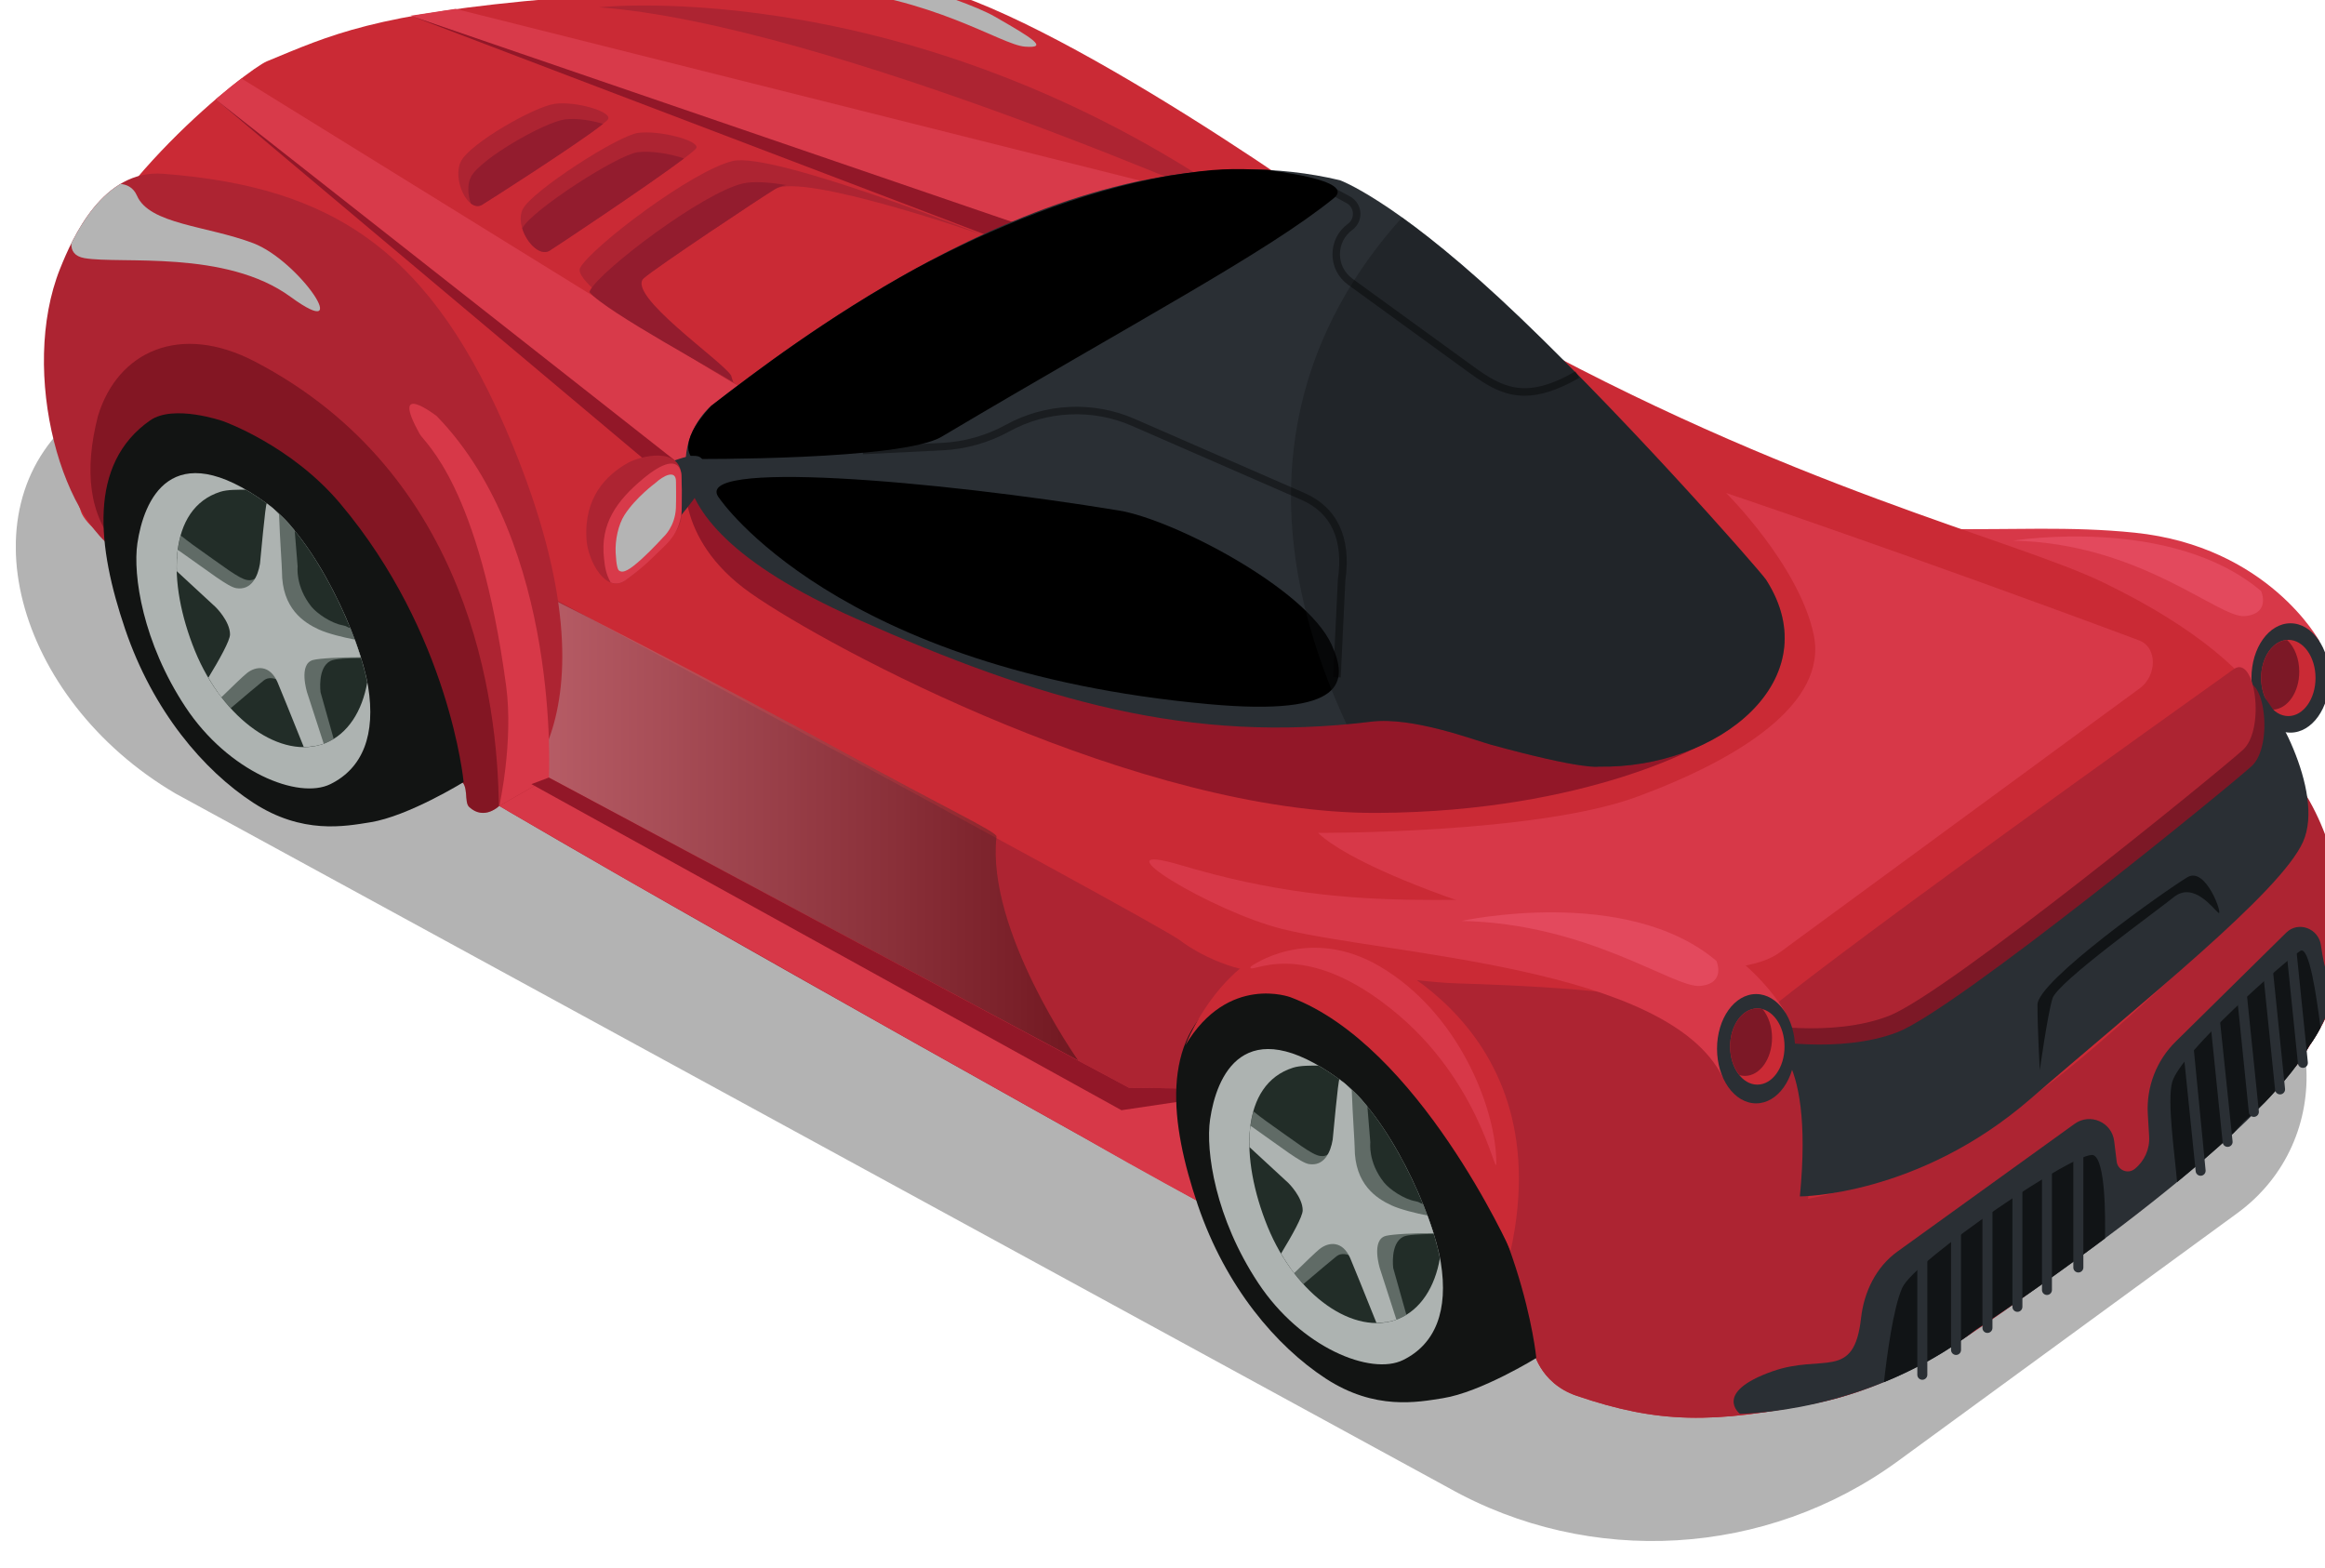 <?xml version="1.0" encoding="UTF-8" standalone="no"?>
<!-- Created with Inkscape (http://www.inkscape.org/) -->

<svg
   xmlns:dc="http://purl.org/dc/elements/1.1/"
   xmlns:cc="http://creativecommons.org/ns#"
   xmlns:rdf="http://www.w3.org/1999/02/22-rdf-syntax-ns#"
   xmlns:svg="http://www.w3.org/2000/svg"
   xmlns="http://www.w3.org/2000/svg"
   xmlns:sodipodi="http://sodipodi.sourceforge.net/DTD/sodipodi-0.dtd"
   xmlns:inkscape="http://www.inkscape.org/namespaces/inkscape"
   width="60.971mm"
   height="41.117mm"
   viewBox="0 0 60.971 41.117"
   version="1.1"
   id="svg300755"
   inkscape:version="0.92.3 (2405546, 2018-03-11)"
   sodipodi:docname="1.svg">
  <defs
     id="defs300749">
    <clipPath
       clipPathUnits="userSpaceOnUse"
       id="clipPath3256">
      <path
         d="M 1871.12,3284.99 H 2041.3 V 3181.1 h -170.18 z"
         id="path3254"
         inkscape:connector-curvature="0" />
    </clipPath>
    <clipPath
       clipPathUnits="userSpaceOnUse"
       id="clipPath3364">
      <path
         d="m 1903.91,3253.78 h 46.12 v -36.96 h -46.12 z"
         id="path3362"
         inkscape:connector-curvature="0" />
    </clipPath>
    <linearGradient
       x1="0"
       y1="0"
       x2="1"
       y2="0"
       gradientUnits="userSpaceOnUse"
       gradientTransform="matrix(46.115,0,0,-46.115,1903.914,3235.296)"
       spreadMethod="pad"
       id="linearGradient3374">
      <stop
         style="stop-opacity:1;stop-color:#e9e9ea"
         offset="0"
         id="stop3370" />
      <stop
         style="stop-opacity:1;stop-color:#000000"
         offset="1"
         id="stop3372" />
    </linearGradient>
    <clipPath
       clipPathUnits="userSpaceOnUse"
       id="clipPath3400">
      <path
         d="M 1876.66,3270.04 H 1907 v -34.85 h -30.34 z"
         id="path3398"
         inkscape:connector-curvature="0" />
    </clipPath>
    <clipPath
       clipPathUnits="userSpaceOnUse"
       id="clipPath3456">
      <path
         d="m 1978.52,3227.8 h 19.07 v -5.47 h -19.07 z"
         id="path3454"
         inkscape:connector-curvature="0" />
    </clipPath>
    <clipPath
       clipPathUnits="userSpaceOnUse"
       id="clipPath3472">
      <path
         d="m 2019.5,3255.73 h 18.56 v -5.92 h -18.56 z"
         id="path3470"
         inkscape:connector-curvature="0" />
    </clipPath>
    <clipPath
       clipPathUnits="userSpaceOnUse"
       id="clipPath3548">
      <path
         d="m 1965.85,3279.43 h 36.68 v -40.81 h -36.68 z"
         id="path3546"
         inkscape:connector-curvature="0" />
    </clipPath>
    <clipPath
       clipPathUnits="userSpaceOnUse"
       id="clipPath3572">
      <path
         d="m 1934.03,3265.36 h 35.96 v -20.11 h -35.96 z"
         id="path3570"
         inkscape:connector-curvature="0" />
    </clipPath>
    <clipPath
       clipPathUnits="userSpaceOnUse"
       id="clipPath3588">
      <path
         d="m 1968.3,3281.89 h 18.96 v -15.71 h -18.96 z"
         id="path3586"
         inkscape:connector-curvature="0" />
    </clipPath>
    <clipPath
       clipPathUnits="userSpaceOnUse"
       id="clipPath3616">
      <path
         d="m 1883.1,3257.87 h 13.66 v -17.73 h -13.66 z"
         id="path3614"
         inkscape:connector-curvature="0" />
    </clipPath>
    <clipPath
       clipPathUnits="userSpaceOnUse"
       id="clipPath3648">
      <path
         d="m 1962.79,3215.09 h 13.66 v -17.73 h -13.66 z"
         id="path3646"
         inkscape:connector-curvature="0" />
    </clipPath>
    <clipPath
       clipPathUnits="userSpaceOnUse"
       id="clipPath4878">
      <path
         d="m 2061.6,3267.68 h 152.56 V 3181.1 H 2061.6 Z"
         id="path4876"
         inkscape:connector-curvature="0" />
    </clipPath>
    <clipPath
       clipPathUnits="userSpaceOnUse"
       id="clipPath4914">
      <path
         d="m 2082.5,3242.21 h 9.15 v -12.67 h -9.15 z"
         id="path4912"
         inkscape:connector-curvature="0" />
    </clipPath>
    <clipPath
       clipPathUnits="userSpaceOnUse"
       id="clipPath4966">
      <path
         d="m 2145.07,3236.4 h 66.94 v -37.97 h -66.94 z"
         id="path4964"
         inkscape:connector-curvature="0" />
    </clipPath>
    <clipPath
       clipPathUnits="userSpaceOnUse"
       id="clipPath4982">
      <path
         d="m 2162.29,3210.49 h 20.74 v -9.74 h -20.74 z"
         id="path4980"
         inkscape:connector-curvature="0" />
    </clipPath>
    <clipPath
       clipPathUnits="userSpaceOnUse"
       id="clipPath5030">
      <path
         d="m 2147.61,3204.98 h 9.51 v -12.33 h -9.51 z"
         id="path5028"
         inkscape:connector-curvature="0" />
    </clipPath>
    <clipPath
       clipPathUnits="userSpaceOnUse"
       id="clipPath5050">
      <path
         d="m 2206.61,3230.91 h 4.66 v -14.56 h -4.66 z"
         id="path5048"
         inkscape:connector-curvature="0" />
    </clipPath>
    <clipPath
       clipPathUnits="userSpaceOnUse"
       id="clipPath5090">
      <path
         d="m 2174.5,3206.23 h 3.34 v -3.87 h -3.34 z"
         id="path5088"
         inkscape:connector-curvature="0" />
    </clipPath>
    <clipPath
       clipPathUnits="userSpaceOnUse"
       id="clipPath5110">
      <path
         d="m 2095.48,3284.67 h 66.22 v -31.51 h -66.22 z"
         id="path5108"
         inkscape:connector-curvature="0" />
    </clipPath>
    <clipPath
       clipPathUnits="userSpaceOnUse"
       id="clipPath5126">
      <path
         d="m 2151.87,3244.72 h 52.47 v -30.78 h -52.47 z"
         id="path5124"
         inkscape:connector-curvature="0" />
    </clipPath>
    <clipPath
       clipPathUnits="userSpaceOnUse"
       id="clipPath5154">
      <path
         d="m 2107.59,3258.5 h 34.46 v -55.02 h -34.46 z"
         id="path5152"
         inkscape:connector-curvature="0" />
    </clipPath>
    <clipPath
       clipPathUnits="userSpaceOnUse"
       id="clipPath5186">
      <path
         d="m 2127.21,3230.54 h 9.83 v -4.24 h -9.83 z"
         id="path5184"
         inkscape:connector-curvature="0" />
    </clipPath>
    <clipPath
       clipPathUnits="userSpaceOnUse"
       id="clipPath5202">
      <path
         d="m 2072.49,3287.76 h 42.38 v -19.31 h -42.38 z"
         id="path5200"
         inkscape:connector-curvature="0" />
    </clipPath>
    <clipPath
       clipPathUnits="userSpaceOnUse"
       id="clipPath5846">
      <path
         d="m 441.461,3261.88 h 146.603 v -78.61 H 441.461 Z"
         id="path5844"
         inkscape:connector-curvature="0" />
    </clipPath>
    <clipPath
       clipPathUnits="userSpaceOnUse"
       id="clipPath5862">
      <path
         d="m 534.447,3228.29 h 53.047 v -31.76 h -53.047 z"
         id="path5860"
         inkscape:connector-curvature="0" />
    </clipPath>
    <clipPath
       clipPathUnits="userSpaceOnUse"
       id="clipPath5910">
      <path
         d="m 455.897,3259.95 h 58.405 v -62.97 h -58.405 z"
         id="path5908"
         inkscape:connector-curvature="0" />
    </clipPath>
    <clipPath
       clipPathUnits="userSpaceOnUse"
       id="clipPath5926">
      <path
         d="m 480.153,3255.43 h 5.279 v -42.72 h -5.279 z"
         id="path5924"
         inkscape:connector-curvature="0" />
    </clipPath>
    <clipPath
       clipPathUnits="userSpaceOnUse"
       id="clipPath5942">
      <path
         d="m 449.698,3262.12 h 114.897 v -58.11 H 449.698 Z"
         id="path5940"
         inkscape:connector-curvature="0" />
    </clipPath>
    <clipPath
       clipPathUnits="userSpaceOnUse"
       id="clipPath5958">
      <path
         d="m 569.722,3240.37 h 13.569 v -25.21 h -13.569 z"
         id="path5956"
         inkscape:connector-curvature="0" />
    </clipPath>
    <clipPath
       clipPathUnits="userSpaceOnUse"
       id="clipPath216">
      <path
         d="M 1347.02,3255.05 H 1482.6 V 3181.1 H 1347.02 Z"
         id="path214"
         inkscape:connector-curvature="0" />
    </clipPath>
    <clipPath
       clipPathUnits="userSpaceOnUse"
       id="clipPath368">
      <path
         d="m 1426.42,3253.06 h 52.99 v -34.62 h -52.99 z"
         id="path366"
         inkscape:connector-curvature="0" />
    </clipPath>
    <clipPath
       clipPathUnits="userSpaceOnUse"
       id="clipPath384">
      <path
         d="m 1418.31,3227.91 h 22.89 v -12.26 h -22.89 z"
         id="path382"
         inkscape:connector-curvature="0" />
    </clipPath>
    <clipPath
       clipPathUnits="userSpaceOnUse"
       id="clipPath408">
      <path
         d="m 1346.43,3269.04 h 2.26 v -7.33 h -2.26 z"
         id="path406"
         inkscape:connector-curvature="0" />
    </clipPath>
    <clipPath
       clipPathUnits="userSpaceOnUse"
       id="clipPath620">
      <path
         d="m 1356.73,3303.72 h 90.88 v -45.36 h -90.88 z"
         id="path618"
         inkscape:connector-curvature="0" />
    </clipPath>
    <clipPath
       clipPathUnits="userSpaceOnUse"
       id="clipPath636">
      <path
         d="m 1522.66,3261.56 h 147.27 v -80.46 h -147.27 z"
         id="path634"
         inkscape:connector-curvature="0" />
    </clipPath>
    <clipPath
       clipPathUnits="userSpaceOnUse"
       id="clipPath820">
      <path
         d="M 1557.54,3229.73 Z"
         id="path818"
         inkscape:connector-curvature="0" />
    </clipPath>
    <clipPath
       clipPathUnits="userSpaceOnUse"
       id="clipPath852">
      <path
         d="m 1566.63,3300.03 h 94.05 v -50.97 h -94.05 z"
         id="path850"
         inkscape:connector-curvature="0" />
    </clipPath>
    <clipPath
       clipPathUnits="userSpaceOnUse"
       id="clipPath896">
      <path
         d="m 1626.43,3225.22 h 4.82 v -15.59 h -4.82 z"
         id="path894"
         inkscape:connector-curvature="0" />
    </clipPath>
    <clipPath
       clipPathUnits="userSpaceOnUse"
       id="clipPath916">
      <path
         d="m 1668.97,3248.32 h 4.16 v -14.83 h -4.16 z"
         id="path914"
         inkscape:connector-curvature="0" />
    </clipPath>
    <clipPath
       clipPathUnits="userSpaceOnUse"
       id="clipPath932">
      <path
         d="m 1623.86,3209.27 h 5.41 v -13.89 h -5.41 z"
         id="path930"
         inkscape:connector-curvature="0" />
    </clipPath>
    <clipPath
       clipPathUnits="userSpaceOnUse"
       id="clipPath984">
      <path
         d="M 2241.54,3263.38 H 2392.1 V 3181.1 H 2241.54 Z"
         id="path982"
         inkscape:connector-curvature="0" />
    </clipPath>
    <clipPath
       clipPathUnits="userSpaceOnUse"
       id="clipPath1068">
      <path
         d="m 2250.46,3246.87 h 10.19 v -13.23 h -10.19 z"
         id="path1066"
         inkscape:connector-curvature="0" />
    </clipPath>
    <clipPath
       clipPathUnits="userSpaceOnUse"
       id="clipPath1096">
      <path
         d="m 2325.12,3205.39 h 10.19 v -13.23 h -10.19 z"
         id="path1094"
         inkscape:connector-curvature="0" />
    </clipPath>
    <clipPath
       clipPathUnits="userSpaceOnUse"
       id="clipPath1116">
      <path
         d="m 2341.56,3247.6 h 48.81 v -37.16 h -48.81 z"
         id="path1114"
         inkscape:connector-curvature="0" />
    </clipPath>
    <clipPath
       clipPathUnits="userSpaceOnUse"
       id="clipPath1152">
      <path
         d="m 2261.03,3256.13 h 5.5 v -8.41 h -5.5 z"
         id="path1150"
         inkscape:connector-curvature="0" />
    </clipPath>
    <clipPath
       clipPathUnits="userSpaceOnUse"
       id="clipPath1172">
      <path
         d="m 2346.72,3241.54 h 46.4 v -33.45 h -46.4 z"
         id="path1170"
         inkscape:connector-curvature="0" />
    </clipPath>
    <clipPath
       clipPathUnits="userSpaceOnUse"
       id="clipPath1192">
      <path
         d="m 2266.76,3261.85 h 43.66 v -45.63 h -43.66 z"
         id="path1190"
         inkscape:connector-curvature="0" />
    </clipPath>
    <clipPath
       clipPathUnits="userSpaceOnUse"
       id="clipPath1216">
      <path
         d="m 2243.45,3285.5 h 63.5 v -24.87 h -63.5 z"
         id="path1214"
         inkscape:connector-curvature="0" />
    </clipPath>
    <clipPath
       clipPathUnits="userSpaceOnUse"
       id="clipPath1236">
      <path
         d="m 2297.91,3280.49 h 66.9 v -34.76 h -66.9 z"
         id="path1234"
         inkscape:connector-curvature="0" />
    </clipPath>
    <clipPath
       clipPathUnits="userSpaceOnUse"
       id="clipPath1252">
      <path
         d="m 2364.67,3231.43 h 22.31 v -17.6 h -22.31 z"
         id="path1250"
         inkscape:connector-curvature="0" />
    </clipPath>
    <clipPath
       clipPathUnits="userSpaceOnUse"
       id="clipPath1280">
      <path
         d="m 2419.57,3263.23 h 158.01 v -82.13 h -158.01 z"
         id="path1278"
         inkscape:connector-curvature="0" />
    </clipPath>
    <clipPath
       clipPathUnits="userSpaceOnUse"
       id="clipPath1300">
      <path
         d="m 2526.61,3269.04 h 4.28 v -7.82 h -4.28 z"
         id="path1298"
         inkscape:connector-curvature="0" />
    </clipPath>
    <clipPath
       clipPathUnits="userSpaceOnUse"
       id="clipPath1400">
      <path
         d="m 2482.43,3253.79 h 83.72 v -49.2 h -83.72 z"
         id="path1398"
         inkscape:connector-curvature="0" />
    </clipPath>
    <clipPath
       clipPathUnits="userSpaceOnUse"
       id="clipPath1416">
      <path
         d="m 2423,3257.2 h 97.84 v -69.67 H 2423 Z"
         id="path1414"
         inkscape:connector-curvature="0" />
    </clipPath>
    <clipPath
       clipPathUnits="userSpaceOnUse"
       id="clipPath1432">
      <path
         d="m 2432.04,3283.95 h 141.05 v -93.24 h -141.05 z"
         id="path1430"
         inkscape:connector-curvature="0" />
    </clipPath>
    <clipPath
       clipPathUnits="userSpaceOnUse"
       id="clipPath1460">
      <path
         d="m 2568.33,3223.82 h 4.76 v -11.13 h -4.76 z"
         id="path1458"
         inkscape:connector-curvature="0" />
    </clipPath>
    <clipPath
       clipPathUnits="userSpaceOnUse"
       id="clipPath1488">
      <path
         d="m 2566.17,3235.24 h 4.5 v -6.52 h -4.5 z"
         id="path1486"
         inkscape:connector-curvature="0" />
    </clipPath>
    <clipPath
       clipPathUnits="userSpaceOnUse"
       id="clipPath1556">
      <path
         d="m 2507.78,3227.36 h 20.83 v -6.02 h -20.83 z"
         id="path1554"
         inkscape:connector-curvature="0" />
    </clipPath>
    <clipPath
       clipPathUnits="userSpaceOnUse"
       id="clipPath1576">
      <path
         d="m 2546.07,3247.24 h 10.1 v -10.8 h -10.1 z"
         id="path1574"
         inkscape:connector-curvature="0" />
    </clipPath>
    <clipPath
       clipPathUnits="userSpaceOnUse"
       id="clipPath1604">
      <path
         d="m 2428.93,3263.96 h 11.87 v -10.86 h -11.87 z"
         id="path1602"
         inkscape:connector-curvature="0" />
    </clipPath>
    <clipPath
       clipPathUnits="userSpaceOnUse"
       id="clipPath1636">
      <path
         d="m 2521.04,3197.55 h 16.61 v -7.84 h -16.61 z"
         id="path1634"
         inkscape:connector-curvature="0" />
    </clipPath>
    <clipPath
       clipPathUnits="userSpaceOnUse"
       id="clipPath1664">
      <path
         d="m 2459.87,3238.17 h 8.56 v -3.12 h -8.56 z"
         id="path1662"
         inkscape:connector-curvature="0" />
    </clipPath>
    <clipPath
       clipPathUnits="userSpaceOnUse"
       id="clipPath1712">
      <path
         d="m 2476.6,3269.18 h 53.16 v -34.71 h -53.16 z"
         id="path1710"
         inkscape:connector-curvature="0" />
    </clipPath>
    <clipPath
       clipPathUnits="userSpaceOnUse"
       id="clipPath1740">
      <path
         d="m 2477.14,3271.22 h 58.05 v -40.05 h -58.05 z"
         id="path1738"
         inkscape:connector-curvature="0" />
    </clipPath>
    <clipPath
       clipPathUnits="userSpaceOnUse"
       id="clipPath3256-1">
      <path
         d="M 1871.12,3284.99 H 2041.3 V 3181.1 h -170.18 z"
         id="path3254-5"
         inkscape:connector-curvature="0" />
    </clipPath>
    <clipPath
       clipPathUnits="userSpaceOnUse"
       id="clipPath3364-0">
      <path
         d="m 1903.91,3253.78 h 46.12 v -36.96 h -46.12 z"
         id="path3362-3"
         inkscape:connector-curvature="0" />
    </clipPath>
    <clipPath
       clipPathUnits="userSpaceOnUse"
       id="clipPath3400-4">
      <path
         d="M 1876.66,3270.04 H 1907 v -34.85 h -30.34 z"
         id="path3398-7"
         inkscape:connector-curvature="0" />
    </clipPath>
    <clipPath
       clipPathUnits="userSpaceOnUse"
       id="clipPath3456-4">
      <path
         d="m 1978.52,3227.8 h 19.07 v -5.47 h -19.07 z"
         id="path3454-4"
         inkscape:connector-curvature="0" />
    </clipPath>
    <clipPath
       clipPathUnits="userSpaceOnUse"
       id="clipPath3472-7">
      <path
         d="m 2019.5,3255.73 h 18.56 v -5.92 h -18.56 z"
         id="path3470-2"
         inkscape:connector-curvature="0" />
    </clipPath>
    <clipPath
       clipPathUnits="userSpaceOnUse"
       id="clipPath3548-8">
      <path
         d="m 1965.85,3279.43 h 36.68 v -40.81 h -36.68 z"
         id="path3546-9"
         inkscape:connector-curvature="0" />
    </clipPath>
    <clipPath
       clipPathUnits="userSpaceOnUse"
       id="clipPath3572-1">
      <path
         d="m 1934.03,3265.36 h 35.96 v -20.11 h -35.96 z"
         id="path3570-2"
         inkscape:connector-curvature="0" />
    </clipPath>
    <clipPath
       clipPathUnits="userSpaceOnUse"
       id="clipPath3588-6">
      <path
         d="m 1968.3,3281.89 h 18.96 v -15.71 h -18.96 z"
         id="path3586-4"
         inkscape:connector-curvature="0" />
    </clipPath>
    <clipPath
       clipPathUnits="userSpaceOnUse"
       id="clipPath3616-7">
      <path
         d="m 1883.1,3257.87 h 13.66 v -17.73 h -13.66 z"
         id="path3614-7"
         inkscape:connector-curvature="0" />
    </clipPath>
    <clipPath
       clipPathUnits="userSpaceOnUse"
       id="clipPath3648-7">
      <path
         d="m 1962.79,3215.09 h 13.66 v -17.73 h -13.66 z"
         id="path3646-5"
         inkscape:connector-curvature="0" />
    </clipPath>
  </defs>
  <sodipodi:namedview
     id="base"
     pagecolor="#ffffff"
     bordercolor="#666666"
     borderopacity="1.0"
     inkscape:pageopacity="0.0"
     inkscape:pageshadow="2"
     inkscape:zoom="0.35"
     inkscape:cx="-297.637"
     inkscape:cy="-22.297763"
     inkscape:document-units="mm"
     inkscape:current-layer="layer1"
     showgrid="false"
     inkscape:window-width="1366"
     inkscape:window-height="716"
     inkscape:window-x="-8"
     inkscape:window-y="-8"
     inkscape:window-maximized="1"
     fit-margin-top="0"
     fit-margin-left="0"
     fit-margin-right="0"
     fit-margin-bottom="0" />
  <g
     inkscape:label="Layer 1"
     inkscape:groupmode="layer"
     id="layer1"
     transform="translate(-1.265,-101.816)">
    <g
       id="g193793"
       transform="matrix(0.353,0,0,-0.353,-658.825,1265.156)">
      <g
         id="g3250">
        <g
           id="g3252" />
        <g
           id="g3264">
          <g
             style="opacity:0.3"
             id="g3262"
             clip-path="url(#clipPath3256-1)">
            <g
               id="g3260"
               transform="translate(2034.69,3226.627)">
              <path
                 inkscape:connector-curvature="0"
                 id="path3258"
                 style="fill:#000000;fill-opacity:1;fill-rule:nonzero;stroke:none"
                 d="m 0,0 c 8.132,-4.369 8.916,-15.72 1.464,-21.167 l -25.207,-18.415 c -9.766,-7.134 -22.883,-7.911 -33.42,-1.978 l -94.553,51.568 c -11.938,7.023 -15.92,21.536 -7.022,28.326 l 26.687,17.558 c 10.918,5.875 27.682,0.191 38.604,-5.679 z" />
            </g>
          </g>
        </g>
      </g>
      <g
         transform="translate(2042.26,3247.933)"
         id="g3266">
        <path
           inkscape:connector-curvature="0"
           id="path3268"
           style="fill:#d73848;fill-opacity:1;fill-rule:nonzero;stroke:none"
           d="m 0,0 c 0,0 -3.804,7.055 -13.737,8.076 -9.617,0.988 -17.611,-1.198 -31.109,2.833 -6.685,1.996 2.269,-3.439 7.517,-4.735 7.891,-1.95 28.605,-2.738 32.69,-11.001 z" />
      </g>
      <g
         transform="translate(2043.002,3245.217)"
         id="g3270">
        <path
           inkscape:connector-curvature="0"
           id="path3272"
           style="fill:#2a2f34;fill-opacity:1;fill-rule:nonzero;stroke:none"
           d="m 0,0 c 0,-2.243 -1.3,-4.062 -2.899,-4.062 -1.604,0 -2.9,1.819 -2.9,4.062 0,2.242 1.296,4.061 2.9,4.061 C -1.3,4.061 0,2.242 0,0" />
      </g>
      <g
         transform="translate(2041.962,3245.217)"
         id="g3274">
        <path
           inkscape:connector-curvature="0"
           id="path3276"
           style="fill:#ca2a35;fill-opacity:1;fill-rule:nonzero;stroke:none"
           d="m 0,0 c 0,-1.564 -0.904,-2.832 -2.02,-2.832 -1.117,0 -2.021,1.268 -2.021,2.832 0,1.564 0.904,2.831 2.021,2.831 C -0.904,2.831 0,1.564 0,0" />
      </g>
      <g
         transform="translate(2039.852,3248.037)"
         id="g3278">
        <path
           inkscape:connector-curvature="0"
           id="path3280"
           style="fill:#7c1826;fill-opacity:1;fill-rule:nonzero;stroke:none"
           d="m 0,0 c -1.073,-0.066 -1.931,-1.298 -1.931,-2.82 0,-0.984 0.355,-1.848 0.898,-2.356 1.077,0.065 1.935,1.297 1.935,2.82 C 0.902,-1.373 0.545,-0.509 0,0" />
      </g>
      <g
         transform="translate(1874.518,3272.681)"
         id="g3282">
        <path
           inkscape:connector-curvature="0"
           id="path3284"
           style="fill:#ca2a35;fill-opacity:1;fill-rule:nonzero;stroke:none"
           d="m 0,0 c 2.409,8.934 13.861,17.771 15.249,18.344 4.733,1.948 7.892,3.526 21.528,4.684 4.541,0.384 14.436,3.436 26.982,1.03 9.571,-1.835 31.511,-17.29 34.747,-19.962 0.866,-0.717 7.37,-4.886 8.262,-5.383 21.81,-12.16 38.234,-15.836 44.986,-19.121 14.223,-6.917 13.727,-13.296 14.674,-15.316 2.072,-4.431 1.933,-7.971 1.933,-7.971 0,0 1.008,-1.452 0.731,-4.733 -0.324,-3.891 -0.877,-4.37 -2.644,-7.25 -1.019,-1.666 -10.873,-10.5 -12.721,-11.747 -8.452,-5.708 -15.332,-12.271 -23.196,-13.87 -7.867,-1.598 -11.922,-1.559 -17.978,0.504 -2.821,0.96 -3.253,3.495 -3.253,3.495 0,0 -1.411,2.045 -3.431,5.84 -2.493,4.69 -6.544,9.405 -12.24,11.573 -6.647,2.526 -7.429,-3.351 -7.761,-5.152 -0.296,-1.586 -1.392,-1.254 -1.392,-1.254 0,0 -39.997,22.266 -55.164,31.331 -0.346,0.403 -0.695,1.037 -0.868,2.018 -0.532,3.056 -3.745,12.336 -8.652,15.78 -6.782,4.761 -8.856,0.756 -9.353,-0.39 -0.813,-1.88 -0.808,-3.131 -0.738,-3.956 -1.186,1.346 -7.596,4.386 -8.269,6.421 C -0.754,-8.459 -0.363,-1.364 0,0" />
      </g>
      <g
         transform="translate(2021.615,3214.636)"
         id="g3286">
        <path
           inkscape:connector-curvature="0"
           id="path3288"
           style="fill:#ad2432;fill-opacity:1;fill-rule:nonzero;stroke:none"
           d="m 0,0 c 4.385,3.198 14.321,12.345 18.92,17.747 1.482,1.739 0.145,4.759 0.128,5.059 3.224,-4.64 3.287,-9.894 3.287,-9.894 0,0 -0.361,-5.754 -1.353,-7.345 -0.048,0.14 -0.82,-2.147 -11.92,-10.892 -6.958,-5.479 -16.265,-9.806 -22.994,-10.64 -6.727,-0.833 -9.135,-0.17 -9.135,-0.17 L -35.92,-4.906 c 0,0 13.917,-11.138 35.92,4.906" />
      </g>
      <g
         transform="translate(1880.758,3260.533)"
         id="g3290">
        <path
           inkscape:connector-curvature="0"
           id="path3292"
           style="fill:#ad2432;fill-opacity:1;fill-rule:nonzero;stroke:none"
           d="m 0,0 c 0.156,2.376 1.401,2.932 2.286,3.278 2.321,0.901 6.98,-1.363 14.473,-5.412 2.662,-1.435 58.148,-31.212 60.068,-32.661 1.921,-1.45 5.003,-2.643 7.085,-2.33 3.713,0.557 9.651,-0.768 13.57,-0.883 18.749,-0.557 21.533,-2.692 25.337,-5.848 3.799,-3.15 -0.626,-11.593 0.447,-14.154 1.075,-2.558 -3.528,-3.552 -1.604,-3.713 1.917,-0.16 4.558,-0.703 12.947,2.033 10.091,3.291 23.523,16.429 26.035,19.573 2.078,2.605 2.025,4.414 2.192,6.112 0,-0.003 0.134,-0.848 0.016,-2.275 -0.316,-3.893 -0.877,-4.37 -2.644,-7.249 -1.02,-1.667 -9.241,-9.428 -13.366,-12.391 -8.279,-5.955 -14.688,-11.627 -22.551,-13.227 -7.867,-1.597 -11.922,-1.559 -17.978,0.504 -2.821,0.96 -3.253,3.495 -3.253,3.495 0,0 -1.412,2.045 -3.431,5.84 -2.493,4.691 -6.544,9.406 -12.24,11.573 -0.835,0.317 -1.574,0.502 -2.232,0.579 -4.649,0.551 -4.144,-4.452 -4.212,-6.837 -0.289,-1.586 -1.608,-0.839 -1.608,-0.839 0,0 -40.191,22.306 -55.357,31.37 -0.42,0.247 -0.009,0.794 -0.194,1.059 -0.524,0.744 -1.019,1.282 -1.253,2.281 -0.707,3.02 -3.936,11.449 -8.84,14.893 -1.566,1.22 -3.072,2.052 -4.24,2.284 C 5.416,-1.888 3.349,-5.648 3.461,-9.358 2.277,-8.012 1.398,-6.367 0.729,-4.33 0.219,-2.793 0.074,-1.252 0,0" />
      </g>
      <g
         transform="translate(1981.062,3243.131)"
         id="g3294">
        <path
           inkscape:connector-curvature="0"
           id="path3296"
           style="fill:#921728;fill-opacity:1;fill-rule:nonzero;stroke:none"
           d="m 0,0 c 0,0 -9.229,-1.161 -9.802,-1.067 -36.41,5.928 -50.365,18.671 -50.365,18.671 0,0 -1.054,-5.092 4.813,-9.218 5.862,-4.123 28.963,-16.422 46.57,-16.326 15.725,0.087 24.323,5.201 24.323,5.201 z" />
      </g>
      <g
         transform="translate(1963.524,3279.491)"
         id="g3298">
        <path
           inkscape:connector-curvature="0"
           id="path3300"
           style="fill:#ad2432;fill-opacity:1;fill-rule:nonzero;stroke:none"
           d="m 0,0 c 0,0 -32.034,14.295 -49.091,15.547 0,0 23.923,2.645 49.091,-15.547" />
      </g>
      <g
         transform="translate(1910.722,3237.818)"
         id="g3302">
        <path
           inkscape:connector-curvature="0"
           id="path3304"
           style="fill:#d73848;fill-opacity:1;fill-rule:nonzero;stroke:none"
           d="m 0,0 -3.684,-2.108 c 0.267,-0.157 0.456,-0.27 0.731,-0.434 l 8.871,-5.133 19.597,-11.096 14.07,-7.893 c 5.119,-2.952 8.552,-4.767 8.552,-4.767 0,0 4.026,-2.59 4.247,-0.992 0.942,6.851 4.349,9.172 4.349,9.172 l -13.644,0.209 z" />
      </g>
      <g
         transform="translate(1903.78,3294.922)"
         id="g3306">
        <path
           inkscape:connector-curvature="0"
           id="path3308"
           style="fill:#d83a4a;fill-opacity:1;fill-rule:nonzero;stroke:none"
           d="m 0,0 50.866,-12.762 c 0,0 -5.796,-1.26 -9.399,-3.063 C 41.006,-16.058 -3.338,-0.51 -3.338,-0.51 Z" />
      </g>
      <g
         transform="translate(1924.761,3266.939)"
         id="g3310">
        <path
           inkscape:connector-curvature="0"
           id="path3312"
           style="fill:#d83a4a;fill-opacity:1;fill-rule:nonzero;stroke:none"
           d="m 0,0 -36.884,22.813 c -0.559,-0.426 -1.207,-0.949 -1.912,-1.554 C -35.01,17.905 -3.042,-7.612 -3.342,-6.498 -4.148,-3.522 0,0 0,0" />
      </g>
      <g
         transform="translate(1900.442,3294.413)"
         id="g3314">
        <path
           inkscape:connector-curvature="0"
           id="path3316"
           style="fill:#921728;fill-opacity:1;fill-rule:nonzero;stroke:none"
           d="m 0,0 45.084,-15.455 -1.949,-0.974 z" />
      </g>
      <g
         transform="translate(1922.786,3265.439)"
         id="g3318">
        <path
           inkscape:connector-curvature="0"
           id="path3320"
           style="fill:#2a2f34;fill-opacity:1;fill-rule:nonzero;stroke:none"
           d="m 0,0 c 7.56,5.843 27.966,21.221 46.699,16.753 0,0 3.866,-1.374 11.856,-8.763 8.223,-7.604 19.394,-20.276 19.807,-20.924 4.727,-7.388 -3.521,-14.048 -12.459,-13.876 0,0 -1.119,-0.256 -7.99,1.632 -1.174,0.323 -5.807,2.092 -8.88,1.711 -13.46,-1.672 -24.549,1.546 -38.292,7.656 C -7.908,-7.525 -0.578,-0.447 0,0" />
      </g>
      <g
         transform="translate(1923.385,3258.562)"
         id="g3322">
        <path
           inkscape:connector-curvature="0"
           id="path3324"
           style="fill:#000000;fill-opacity:1;fill-rule:nonzero;stroke:none"
           d="m 0,0 c 0,0 8.598,-12.767 36.366,-15.292 10.212,-0.928 10.385,1.667 9.099,4.455 -1.936,4.184 -11.769,9.272 -15.779,9.93 C 16.133,1.321 -2.404,2.921 0,0" />
      </g>
      <g
         transform="translate(1921.453,3261.484)"
         id="g3326">
        <path
           inkscape:connector-curvature="0"
           id="path3328"
           style="fill:#000000;fill-opacity:1;fill-rule:nonzero;stroke:none"
           d="m 0,0 c 0,0 15.464,-0.115 18.437,1.65 14.483,8.598 24.152,13.681 29.143,17.726 1.716,1.394 -4.84,2.029 -4.918,2.105 -2.751,0.087 -3.663,0.144 -7.36,-0.441 C 28.678,19.863 22.188,17.182 16.558,14.167 9.937,10.53 4.504,6.404 1.333,3.955 -1.461,0.946 0,0 0,0" />
      </g>
      <g
         transform="translate(1885.965,3288.198)"
         id="g3330">
        <path
           inkscape:connector-curvature="0"
           id="path3332"
           style="fill:#921728;fill-opacity:1;fill-rule:nonzero;stroke:none"
           d="m 0,0 34.93,-27.464 0.094,-1.963 z" />
      </g>
      <g
         transform="translate(1942.951,3278.124)"
         id="g3334">
        <path
           inkscape:connector-curvature="0"
           id="path3336"
           style="fill:#ad2432;fill-opacity:1;fill-rule:nonzero;stroke:none"
           d="m 0,0 c 0,0 -15.569,6.193 -18.563,5.498 -2.995,-0.696 -10.511,-6.404 -11.345,-7.936 -0.836,-1.53 11.718,-8.747 11.718,-8.747 0,0 -8.936,6.242 -6.985,7.981 0.837,0.748 8.657,5.96 9.745,6.614 C -13.344,4.663 0,0 0,0" />
      </g>
      <g
         transform="translate(1925.131,3281.951)"
         id="g3338">
        <path
           inkscape:connector-curvature="0"
           id="path3340"
           style="fill:#931c2e;fill-opacity:1;fill-rule:nonzero;stroke:none"
           d="m 0,0 c -2.993,-0.696 -10.514,-6.405 -11.346,-7.935 -0.024,-0.044 -0.04,-0.089 -0.052,-0.136 1.215,-1.457 9.834,-6.09 10.691,-6.703 -0.064,0.164 -0.118,0.336 -0.168,0.509 -0.649,1.081 -7.854,6.007 -6.479,7.234 0.836,0.748 8.657,5.96 9.745,6.614 0.22,0.134 0.502,0.229 0.823,0.302 C 1.909,0.099 0.757,0.175 0,0" />
      </g>
      <g
         transform="translate(1910.744,3276.939)"
         id="g3342">
        <path
           inkscape:connector-curvature="0"
           id="path3344"
           style="fill:#ad2432;fill-opacity:1;fill-rule:nonzero;stroke:none"
           d="M 0,0 C 0.196,0.104 10.722,7.101 10.931,7.657 11.139,8.214 8.146,8.98 6.613,8.771 5.081,8.563 -1.253,4.455 -1.949,3.131 -2.647,1.81 -1.044,-0.557 0,0" />
      </g>
      <g
         transform="translate(1917.312,3284.273)"
         id="g3346">
        <path
           inkscape:connector-curvature="0"
           id="path3348"
           style="fill:#931c2e;fill-opacity:1;fill-rule:nonzero;stroke:none"
           d="m 0,0 c -1.532,-0.21 -7.868,-4.317 -8.563,-5.639 -0.006,-0.007 -0.006,-0.014 -0.009,-0.02 0.33,-1.078 1.296,-2.053 2.005,-1.674 0.16,0.085 7.416,4.904 10.012,6.869 C 2.489,-0.121 0.956,0.129 0,0" />
      </g>
      <g
         transform="translate(1905.73,3280.351)"
         id="g3350">
        <path
           inkscape:connector-curvature="0"
           id="path3352"
           style="fill:#ad2432;fill-opacity:1;fill-rule:nonzero;stroke:none"
           d="M 0,0 C 0.197,0.104 9.191,5.847 9.4,6.404 9.609,6.96 6.964,7.726 5.431,7.518 3.9,7.309 -0.833,4.593 -1.529,3.271 -2.224,1.949 -1.044,-0.558 0,0" />
      </g>
      <g
         transform="translate(1914.739,3286.378)"
         id="g3354">
        <path
           inkscape:connector-curvature="0"
           id="path3356"
           style="fill:#931c2e;fill-opacity:1;fill-rule:nonzero;stroke:none"
           d="m 0,0 c -0.854,0.27 -2.006,0.442 -2.837,0.33 -1.528,-0.209 -6.264,-2.924 -6.959,-4.248 -0.297,-0.558 -0.25,-1.327 -0.025,-1.988 0.256,-0.199 0.539,-0.268 0.812,-0.121 0.174,0.09 7.256,4.61 9.009,6.027" />
      </g>
      <g
         id="g3358">
        <g
           id="g3360" />
        <g
           id="g3388">
          <g
             style="opacity:0.34"
             id="g3386"
             clip-path="url(#clipPath3364-0)">
            <g
               id="g3384">
              <g
                 id="g3382">
                <g
                   id="g3380">
                  <g
                     id="g3378">
                    <path
                       inkscape:connector-curvature="0"
                       id="path3376"
                       style="fill:url(#linearGradient3374);stroke:none"
                       d="m 1950.029,3216.817 c 0,0 -6.829,9.655 -6.056,16.614 0.04,0.344 -3.292,1.859 -11.757,6.492 -8.135,4.451 -23.116,12.238 -26.299,13.602 -5.552,2.38 2.299,-12.977 1.383,-13.89 z" />
                  </g>
                </g>
              </g>
            </g>
          </g>
        </g>
      </g>
      <g
         transform="translate(1907.034,3235.714)"
         id="g3390">
        <path
           inkscape:connector-curvature="0"
           id="path3392"
           style="fill:#ad2432;fill-opacity:1;fill-rule:nonzero;stroke:none"
           d="m 0,0 c 0,0 9.885,5.282 0.927,26.954 -5.926,14.338 -13.273,19.027 -25.898,20.004 -4.477,0.347 -6.725,-4.729 -7.658,-7.055 -3.063,-7.657 0.141,-19.352 5.135,-21.515 0.417,-0.18 0.903,-0.65 1.569,-1.115 C -20.948,13.821 -8.564,5.642 -2.904,1.913 -2.231,1.468 -2.635,0.287 -2.233,-0.085 -1.117,-1.117 0,0 0,0" />
      </g>
      <g
         id="g3394">
        <g
           id="g3396" />
        <g
           id="g3408">
          <g
             style="opacity:0.39"
             id="g3406"
             clip-path="url(#clipPath3400-4)">
            <g
               id="g3404"
               transform="translate(1888.903,3268.709)">
              <path
                 inkscape:connector-curvature="0"
                 id="path3402"
                 style="fill:#41000b;fill-opacity:1;fill-rule:nonzero;stroke:none"
                 d="m 0,0 c -5.583,2.922 -10.224,0.774 -11.685,-4.038 -1.032,-4.038 -0.677,-7.392 1.485,-9.794 l 1.975,-1.589 c 0.141,-0.096 0.283,-0.196 0.431,-0.301 4.977,-3.452 17.36,-11.631 23.021,-15.36 0.672,-0.445 0.269,-1.626 0.67,-1.998 1.009,-0.931 2.016,-0.113 2.202,0.056 C 18.014,-25.319 16.016,-8.377 0,0" />
            </g>
          </g>
        </g>
      </g>
      <g
         transform="translate(1910.722,3237.818)"
         id="g3410">
        <path
           inkscape:connector-curvature="0"
           id="path3412"
           style="fill:#d73848;fill-opacity:1;fill-rule:nonzero;stroke:none"
           d="m 0,0 c 0,0 0.903,17.333 -8.331,26.847 0,0 -3.574,2.783 -1.253,-1.347 0.366,-0.648 4.407,-3.851 6.404,-18.678 0.561,-4.169 -0.504,-8.93 -0.504,-8.93 z" />
      </g>
      <g
         transform="translate(1910.722,3237.818)"
         id="g3414">
        <path
           inkscape:connector-curvature="0"
           id="path3416"
           style="fill:#921728;fill-opacity:1;fill-rule:nonzero;stroke:none"
           d="m 0,0 43.089,-23.042 9.744,-0.14 -10.298,-1.531 -43.836,24.225 z" />
      </g>
      <g
         transform="translate(2000.98,3218.485)"
         id="g3418">
        <path
           inkscape:connector-curvature="0"
           id="path3420"
           style="fill:#2a2f34;fill-opacity:1;fill-rule:nonzero;stroke:none"
           d="m 0,0 c 0,0 3.786,-0.369 2.674,-11.784 0,0 8.773,0 17.122,7.239 8.355,7.239 18.589,15.349 20.261,19.109 1.67,3.758 -2.381,10.793 -3.632,11.49 C 35.174,26.75 0,0 0,0" />
      </g>
      <g
         transform="translate(2036.531,3244.66)"
         id="g3422">
        <path
           inkscape:connector-curvature="0"
           id="path3424"
           style="fill:#7c1826;fill-opacity:1;fill-rule:nonzero;stroke:none"
           d="m 0,0 c -24.367,-17.375 -33.67,-22.877 -36.097,-24.897 -0.418,-0.349 0.454,-1.416 0.454,-1.416 0,0 5.707,-1.114 10.024,0.557 4.312,1.673 24.644,18.238 26.312,19.771 C 2.363,-4.454 1.602,1.145 0,0" />
      </g>
      <g
         transform="translate(2035.88,3245.867)"
         id="g3426">
        <path
           inkscape:connector-curvature="0"
           id="path3428"
           style="fill:#ad2432;fill-opacity:1;fill-rule:nonzero;stroke:none"
           d="m 0,0 c -35.921,-25.618 -35.644,-26.313 -35.644,-26.313 0,0 5.709,-1.115 10.027,0.556 4.315,1.673 24.641,18.238 26.313,19.771 C 2.368,-4.456 1.604,1.144 0,0" />
      </g>
      <g
         transform="translate(2002.557,3220.388)"
         id="g3430">
        <path
           inkscape:connector-curvature="0"
           id="path3432"
           style="fill:#d73848;fill-opacity:1;fill-rule:nonzero;stroke:none"
           d="m 0,0 c 0,0 -3.804,7.055 -13.736,8.077 -9.618,0.988 -17.612,-1.2 -31.111,2.833 -6.683,1.994 2.273,-3.439 7.517,-4.736 7.889,-1.949 28.605,-2.738 32.691,-10.999 z" />
      </g>
      <g
         transform="translate(2003.3,3217.674)"
         id="g3434">
        <path
           inkscape:connector-curvature="0"
           id="path3436"
           style="fill:#2a2f34;fill-opacity:1;fill-rule:nonzero;stroke:none"
           d="M 0,0 C 0,-2.242 -1.297,-4.06 -2.897,-4.06 -4.5,-4.06 -5.8,-2.242 -5.8,0 c 0,2.242 1.3,4.06 2.903,4.06 C -1.297,4.06 0,2.242 0,0" />
      </g>
      <g
         transform="translate(2002.515,3217.836)"
         id="g3438">
        <path
           inkscape:connector-curvature="0"
           id="path3440"
           style="fill:#ca2a35;fill-opacity:1;fill-rule:nonzero;stroke:none"
           d="m 0,0 c 0,-1.564 -0.904,-2.831 -2.021,-2.831 -1.117,0 -2.022,1.267 -2.022,2.831 0,1.564 0.905,2.83 2.022,2.83 C -0.904,2.83 0,1.564 0,0" />
      </g>
      <g
         transform="translate(1998.472,3217.836)"
         id="g3442">
        <path
           inkscape:connector-curvature="0"
           id="path3444"
           style="fill:#7c1826;fill-opacity:1;fill-rule:nonzero;stroke:none"
           d="m 0,0 c 0,-0.853 0.273,-1.607 0.698,-2.126 0.13,-0.035 0.262,-0.057 0.395,-0.057 1.121,0 2.022,1.269 2.022,2.832 0,0.853 -0.274,1.607 -0.698,2.127 C 2.288,2.812 2.154,2.83 2.021,2.83 0.905,2.83 0,1.564 0,0" />
      </g>
      <g
         transform="translate(2002.134,3224.809)"
         id="g3446">
        <path
           inkscape:connector-curvature="0"
           id="path3448"
           style="fill:#d73848;fill-opacity:1;fill-rule:nonzero;stroke:none"
           d="M 0,0 C -1.527,-1.12 -4.879,-1.42 -6.722,-0.985 -30.761,4.677 -34.263,8.9 -34.263,8.9 c 0,0 16.2,-0.091 23.718,2.693 7.518,2.784 14.201,6.915 13.085,12.066 -1.113,5.152 -6.495,10.488 -6.495,10.488 0,0 13.663,-4.596 30.657,-10.941 1.427,-0.531 1.317,-2.651 0.09,-3.552 z" />
      </g>
      <g
         id="g3450">
        <g
           id="g3452" />
        <g
           id="g3464">
          <g
             style="opacity:0.5"
             id="g3462"
             clip-path="url(#clipPath3456-4)">
            <g
               id="g3460"
               transform="translate(1978.521,3227.165)">
              <path
                 inkscape:connector-curvature="0"
                 id="path3458"
                 style="fill:#ef5972;fill-opacity:1;fill-rule:nonzero;stroke:none"
                 d="m 0,0 c 0,0 12.25,2.691 18.935,-2.97 0,0 0.741,-1.671 -1.208,-1.856 C 15.776,-5.012 9.466,-0.187 0,0" />
            </g>
          </g>
        </g>
      </g>
      <g
         id="g3466">
        <g
           id="g3468" />
        <g
           id="g3480">
          <g
             style="opacity:0.5"
             id="g3478"
             clip-path="url(#clipPath3472-7)">
            <g
               id="g3476"
               transform="translate(2019.498,3255.416)">
              <path
                 inkscape:connector-curvature="0"
                 id="path3474"
                 style="fill:#ef5972;fill-opacity:1;fill-rule:nonzero;stroke:none"
                 d="m 0,0 c 0,0 11.74,1.914 18.425,-3.748 0,0 0.741,-1.671 -1.207,-1.856 C 15.267,-5.79 9.468,-0.185 0,0" />
            </g>
          </g>
        </g>
      </g>
      <g
         transform="translate(2043.845,3226.562)"
         id="g3482">
        <path
           inkscape:connector-curvature="0"
           id="path3484"
           style="fill:#2a2f34;fill-opacity:1;fill-rule:nonzero;stroke:none"
           d="m 0,0 c 0.185,-5.625 -2.322,-8.63 -2.322,-8.63 -4.175,-7.611 -24.781,-21.118 -24.781,-21.118 -8.077,-6.263 -17.543,-6.263 -17.543,-6.263 0,0 -2.041,1.578 2.412,3.155 3.758,1.331 6.062,-0.729 6.587,3.947 0.217,1.948 1.113,3.806 2.705,4.953 l 13.161,9.487 c 1.152,0.83 2.772,0.123 2.941,-1.287 l 0.186,-1.517 c 0.078,-0.644 0.834,-0.953 1.337,-0.547 0.727,0.581 1.13,1.485 1.074,2.411 l -0.1,1.677 c -0.115,1.999 0.64,3.963 2.068,5.369 l 8.216,8.096 c 0.903,0.89 2.41,0.31 2.581,-0.944 0.14,-0.998 0.313,-1.885 0.502,-2.036 C -0.512,-3.617 0,0 0,0" />
      </g>
      <g
         transform="translate(2016.742,3196.814)"
         id="g3486">
        <path
           inkscape:connector-curvature="0"
           id="path3488"
           style="fill:#111416;fill-opacity:1;fill-rule:nonzero;stroke:none"
           d="M 0,0 C 0,0 4.421,2.899 9.579,6.766 9.613,8.427 9.613,12.577 8.724,12.948 7.61,13.413 -4.547,5.152 -5.477,3.11 -6.155,1.62 -6.633,-2.04 -6.841,-3.914 -4.612,-3.003 -2.25,-1.747 0,0" />
      </g>
      <g
         transform="translate(2013.123,3193.452)"
         id="g3490">
        <path
           inkscape:connector-curvature="0"
           id="path3492"
           style="fill:#2a2f34;fill-opacity:1;fill-rule:nonzero;stroke:none"
           d="m 0,0 c 0,-0.206 -0.169,-0.372 -0.372,-0.372 -0.207,0 -0.371,0.166 -0.371,0.372 V 8.723 H 0 Z" />
      </g>
      <g
         transform="translate(2015.626,3195.295)"
         id="g3494">
        <path
           inkscape:connector-curvature="0"
           id="path3496"
           style="fill:#2a2f34;fill-opacity:1;fill-rule:nonzero;stroke:none"
           d="m 0,0 c 0,-0.204 -0.162,-0.371 -0.37,-0.371 -0.205,0 -0.37,0.167 -0.37,0.371 V 8.726 H 0 Z" />
      </g>
      <g
         transform="translate(2017.961,3196.931)"
         id="g3498">
        <path
           inkscape:connector-curvature="0"
           id="path3500"
           style="fill:#2a2f34;fill-opacity:1;fill-rule:nonzero;stroke:none"
           d="m 0,0 c 0,-0.204 -0.169,-0.371 -0.374,-0.371 -0.205,0 -0.368,0.167 -0.368,0.371 V 8.725 H 0 Z" />
      </g>
      <g
         transform="translate(2020.186,3198.498)"
         id="g3502">
        <path
           inkscape:connector-curvature="0"
           id="path3504"
           style="fill:#2a2f34;fill-opacity:1;fill-rule:nonzero;stroke:none"
           d="m 0,0 c 0,-0.205 -0.166,-0.372 -0.37,-0.372 -0.206,0 -0.371,0.167 -0.371,0.372 V 8.724 H 0 Z" />
      </g>
      <g
         transform="translate(2022.38,3199.75)"
         id="g3506">
        <path
           inkscape:connector-curvature="0"
           id="path3508"
           style="fill:#2a2f34;fill-opacity:1;fill-rule:nonzero;stroke:none"
           d="M 0,0 C 0,-0.204 -0.165,-0.37 -0.371,-0.37 -0.575,-0.37 -0.74,-0.204 -0.74,0 V 8.724 H 0 Z" />
      </g>
      <g
         transform="translate(2024.715,3201.42)"
         id="g3510">
        <path
           inkscape:connector-curvature="0"
           id="path3512"
           style="fill:#2a2f34;fill-opacity:1;fill-rule:nonzero;stroke:none"
           d="m 0,0 c 0,-0.205 -0.172,-0.37 -0.374,-0.37 -0.205,0 -0.372,0.165 -0.372,0.37 V 8.725 H 0 Z" />
      </g>
      <g
         transform="translate(2041.523,3217.932)"
         id="g3514">
        <path
           inkscape:connector-curvature="0"
           id="path3516"
           style="fill:#111416;fill-opacity:1;fill-rule:nonzero;stroke:none"
           d="m 0,0 c 0,0 0.367,0.442 0.812,1.304 -0.298,2.309 -0.841,6.126 -1.506,5.704 -1.02,-0.651 -8.919,-7.584 -9.515,-9.747 -0.386,-1.399 0.176,-5.257 0.364,-7.426 1.469,1.207 2.903,2.437 4.207,3.651 0.24,0.285 0.492,0.576 0.769,0.869 0,0 0.41,0.325 1.526,1.383 C -1.881,-2.736 -0.702,-1.283 0,0" />
      </g>
      <g
         transform="translate(2041.391,3216.66)"
         id="g3518">
        <path
           inkscape:connector-curvature="0"
           id="path3520"
           style="fill:#2a2f34;fill-opacity:1;fill-rule:nonzero;stroke:none"
           d="m 0,0 c 0.022,-0.203 -0.126,-0.387 -0.331,-0.406 -0.203,-0.022 -0.385,0.127 -0.406,0.331 l -0.886,8.679 0.737,0.077 z" />
      </g>
      <g
         transform="translate(2039.698,3214.688)"
         id="g3522">
        <path
           inkscape:connector-curvature="0"
           id="path3524"
           style="fill:#2a2f34;fill-opacity:1;fill-rule:nonzero;stroke:none"
           d="m 0,0 c 0.019,-0.202 -0.129,-0.385 -0.33,-0.406 -0.206,-0.021 -0.39,0.126 -0.409,0.332 l -0.888,8.679 0.739,0.076 z" />
      </g>
      <g
         transform="translate(2035.8,3210.79)"
         id="g3526">
        <path
           inkscape:connector-curvature="0"
           id="path3528"
           style="fill:#2a2f34;fill-opacity:1;fill-rule:nonzero;stroke:none"
           d="m 0,0 c 0.021,-0.204 -0.126,-0.386 -0.334,-0.406 -0.201,-0.022 -0.383,0.127 -0.403,0.331 l -0.887,8.68 0.666,0.578 z" />
      </g>
      <g
         transform="translate(2033.796,3208.646)"
         id="g3530">
        <path
           inkscape:connector-curvature="0"
           id="path3532"
           style="fill:#2a2f34;fill-opacity:1;fill-rule:nonzero;stroke:none"
           d="m 0,0 c 0.021,-0.206 -0.13,-0.386 -0.331,-0.41 -0.202,-0.02 -0.387,0.13 -0.407,0.333 l -0.887,8.68 0.742,0.451 z" />
      </g>
      <g
         transform="translate(2037.752,3213.018)"
         id="g3534">
        <path
           inkscape:connector-curvature="0"
           id="path3536"
           style="fill:#2a2f34;fill-opacity:1;fill-rule:nonzero;stroke:none"
           d="m 0,0 c 0.018,-0.204 -0.131,-0.386 -0.334,-0.408 -0.205,-0.019 -0.387,0.129 -0.409,0.333 l -0.886,8.68 0.738,0.075 z" />
      </g>
      <g
         transform="translate(2021.477,3216.075)"
         id="g3538">
        <path
           inkscape:connector-curvature="0"
           id="path3540"
           style="fill:#111416;fill-opacity:1;fill-rule:nonzero;stroke:none"
           d="m 0,0 c 0,0 -0.171,3.109 -0.171,4.87 0,1.766 9.528,8.502 11.139,9.468 1.392,0.836 2.676,-2.922 2.304,-2.643 -0.37,0.277 -1.837,2.366 -3.325,1.158 C 8.661,11.806 1.316,6.541 0.944,5.335 0.574,4.129 0,0 0,0" />
      </g>
      <g
         id="g3542">
        <g
           id="g3544" />
        <g
           id="g3556">
          <g
             style="opacity:0.36"
             id="g3554"
             clip-path="url(#clipPath3548-8)">
            <g
               id="g3552"
               transform="translate(2001.148,3252.504)">
              <path
                 inkscape:connector-curvature="0"
                 id="path3550"
                 style="fill:#111416;fill-opacity:1;fill-rule:nonzero;stroke:none"
                 d="m 0,0 c -0.357,0.558 -16.818,19.595 -27.044,26.925 -6.637,-7.344 -12.475,-19.713 -4.129,-37.648 0.61,0.057 1.223,0.112 1.844,0.19 3.073,0.381 7.706,-1.388 8.88,-1.711 6.871,-1.888 7.99,-1.632 7.99,-1.632 C -3.521,-14.048 4.727,-7.388 0,0" />
            </g>
          </g>
        </g>
      </g>
      <g
         transform="translate(1891.53,3273.528)"
         id="g3558">
        <path
           inkscape:connector-curvature="0"
           id="path3560"
           style="fill:#b4b4b4;fill-opacity:1;fill-rule:nonzero;stroke:none"
           d="m 0,0 c 4.829,-3.525 0.651,2.691 -2.783,3.991 -3.436,1.299 -7.704,1.392 -8.629,3.527 -0.286,0.653 -0.806,0.836 -1.226,0.869 -1.682,-1.008 -2.861,-2.829 -3.65,-4.415 -0.02,-0.544 0.235,-0.966 0.974,-1.095 C -12.622,2.413 -4.826,3.527 0,0" />
      </g>
      <g
         transform="translate(1943.855,3294.342)"
         id="g3562">
        <path
           inkscape:connector-curvature="0"
           id="path3564"
           style="fill:#b4b4b4;fill-opacity:1;fill-rule:nonzero;stroke:none"
           d="m 0,0 c -1.307,0.753 -4.338,1.812 -7.319,2.695 -3.8,0.593 -7.333,0.701 -10.521,0.561 0.722,-0.359 2.123,-0.891 4.683,-1.099 C -4.525,1.463 0.419,-2.087 2.229,-2.226 4.039,-2.366 2.786,-1.6 0,0" />
      </g>
      <g
         id="g3566">
        <g
           id="g3568" />
        <g
           id="g3580">
          <g
             style="opacity:0.38"
             id="g3578"
             clip-path="url(#clipPath3572-1)">
            <g
               id="g3576"
               transform="translate(1969.545,3245.253)">
              <path
                 inkscape:connector-curvature="0"
                 id="path3574"
                 style="fill:#000000;fill-opacity:1;fill-rule:nonzero;stroke:none"
                 d="m 0,0 -0.561,0.026 0.349,7.241 c 0.425,2.972 -0.489,4.959 -2.713,5.93 l -12.615,5.507 c -2.9,1.264 -6.289,1.109 -9.064,-0.418 -1.522,-0.841 -3.249,-1.329 -4.986,-1.413 l -5.902,-0.291 -0.027,0.555 5.9,0.291 c 1.655,0.081 3.296,0.546 4.746,1.345 2.926,1.611 6.496,1.777 9.555,0.44 l 12.617,-5.506 c 2.445,-1.066 3.498,-3.313 3.045,-6.494 z" />
            </g>
          </g>
        </g>
      </g>
      <g
         id="g3582">
        <g
           id="g3584" />
        <g
           id="g3596">
          <g
             style="opacity:0.38"
             id="g3594"
             clip-path="url(#clipPath3588-6)">
            <g
               id="g3592"
               transform="translate(1983.203,3266.182)">
              <path
                 inkscape:connector-curvature="0"
                 id="path3590"
                 style="fill:#000000;fill-opacity:1;fill-rule:nonzero;stroke:none"
                 d="m 0,0 c -1.574,0 -2.795,0.75 -4.141,1.729 l -8.977,6.52 c -0.731,0.531 -1.152,1.355 -1.152,2.256 -0.002,0.903 0.411,1.728 1.142,2.264 0.248,0.181 0.384,0.459 0.375,0.764 -0.007,0.306 -0.161,0.575 -0.415,0.745 l -1.737,0.946 0.264,0.488 1.758,-0.957 c 0.426,-0.277 0.675,-0.724 0.69,-1.207 0.009,-0.483 -0.215,-0.944 -0.605,-1.23 -0.586,-0.427 -0.92,-1.089 -0.918,-1.812 0.003,-0.722 0.341,-1.381 0.925,-1.808 l 8.98,-6.519 C -1.613,0.582 0.102,-0.309 3.781,1.812 L 4.057,1.326 C 2.412,0.38 1.116,0 0,0" />
            </g>
          </g>
        </g>
      </g>
      <g
         transform="translate(1886.51,3264.294)"
         id="g3598">
        <path
           inkscape:connector-curvature="0"
           id="path3600"
           style="fill:#121413;fill-opacity:1;fill-rule:nonzero;stroke:none"
           d="m 0,0 c 0,0 -3.657,1.278 -5.41,0.058 -4.643,-3.235 -3.935,-9.398 -1.863,-15.502 2.073,-6.105 5.835,-10.499 9.504,-12.893 3.665,-2.392 6.841,-1.76 8.709,-1.463 2.824,0.45 6.936,2.988 6.936,2.988 0,0 -1.024,11.026 -9.173,20.696 C 5.05,-1.775 0,0 0,0" />
      </g>
      <g
         transform="translate(1889.764,3258.182)"
         id="g3602">
        <path
           inkscape:connector-curvature="0"
           id="path3604"
           style="fill:#adb3b1;fill-opacity:1;fill-rule:nonzero;stroke:none"
           d="m 0,0 c 3.651,-2.661 6.939,-9.994 7.525,-13.587 0.582,-3.589 -0.393,-6.076 -2.791,-7.262 -2.394,-1.188 -7.603,0.923 -10.773,5.721 -3.173,4.794 -3.923,9.795 -3.575,12.167 C -9.15,0.158 -7.162,5.211 0,0" />
      </g>
      <g
         transform="translate(1897.227,3244.902)"
         id="g3606">
        <path
           inkscape:connector-curvature="0"
           id="path3608"
           style="fill:#222d28;fill-opacity:1;fill-rule:nonzero;stroke:none"
           d="m 0,0 c -0.713,3.687 -3.913,10.691 -7.463,13.28 -0.554,0.4 -1.069,0.735 -1.561,1.02 -0.557,0 -1.358,0.014 -1.888,-0.154 -3.901,-1.236 -3.969,-6.706 -1.889,-11.819 2.092,-5.106 6.436,-8.166 9.707,-6.847 C -1.438,-3.836 -0.373,-2.153 0,0" />
      </g>
      <g
         id="g3610">
        <g
           id="g3612" />
        <g
           id="g3624">
          <g
             style="opacity:0.63"
             id="g3622"
             clip-path="url(#clipPath3616-7)">
            <g
               id="g3620"
               transform="translate(1894.504,3246.487)">
              <path
                 inkscape:connector-curvature="0"
                 id="path3618"
                 style="fill:#838e8a;fill-opacity:1;fill-rule:nonzero;stroke:none"
                 d="M 0,0 C 0.311,0.154 1.237,0.197 2.26,0.207 2.043,0.908 1.775,1.655 1.459,2.434 1.254,2.475 1.237,2.581 0.892,2.643 0.035,2.796 -1.026,3.525 -1.439,4.041 -2.632,5.55 -2.449,7.002 -2.449,7.002 l -0.219,2.69 c -0.633,0.809 -1.012,1.137 -1.695,1.694 -0.171,-1.577 -0.549,-3.04 -0.549,-3.17 0,-0.674 -0.159,-2.398 -1.277,-2.212 -0.619,0.099 -1.688,0.954 -4.04,2.616 -0.311,0.221 -0.63,0.476 -0.907,0.695 -0.137,-0.492 -0.221,-1.021 -0.266,-1.58 l 4.176,-3.809 c 0,0 1.062,-1.045 1.062,-2.023 0,-0.564 -1.199,-2.583 -2.229,-4.213 0.308,-0.43 0.632,-0.836 0.97,-1.208 1.028,0.881 2.121,1.793 2.462,2.067 0.686,0.553 1.991,-0.368 2.305,-1.348 0.139,-0.437 0.727,-1.955 1.353,-3.547 0.317,0.049 0.633,0.119 0.932,0.241 0.212,0.087 0.411,0.19 0.601,0.309 l -0.977,3.467 c 0,0 -0.249,1.838 0.747,2.329" />
            </g>
          </g>
        </g>
      </g>
      <g
         transform="translate(1893.196,3246.55)"
         id="g3626">
        <path
           inkscape:connector-curvature="0"
           id="path3628"
           style="fill:#adb3b1;fill-opacity:1;fill-rule:nonzero;stroke:none"
           d="M 0,0 C 0.474,0.126 2.124,0.212 3.544,0.204 3.415,0.625 3.271,1.062 3.1,1.517 2.308,1.667 1.101,1.959 0.429,2.27 c -1.121,0.519 -2.735,1.558 -2.735,4.306 0,0.366 -0.145,2.29 -0.218,4.252 -0.42,0.434 -0.476,0.488 -0.909,0.804 -0.097,0.069 -0.485,-4.328 -0.506,-4.475 -0.156,-0.955 -0.64,-2.002 -1.762,-1.82 -0.616,0.101 -2.011,1.217 -4.088,2.667 -0.095,0.065 -0.172,0.121 -0.257,0.18 -0.065,-0.502 -0.088,-1.035 -0.072,-1.587 l 2.893,-2.674 c 0,0 1.06,-1.041 1.06,-2.023 0,-0.45 -0.773,-1.84 -1.609,-3.214 0.3,-0.516 0.626,-1.001 0.968,-1.45 0.836,0.812 1.611,1.562 1.885,1.781 0.688,0.553 1.718,0.642 2.288,-0.674 0.204,-0.477 1.103,-2.698 1.946,-4.804 0.509,-0.003 1.005,0.076 1.482,0.249 l -1.233,3.801 c 0,0 -0.663,2.114 0.438,2.411" />
      </g>
      <g
         transform="translate(1966.198,3221.51)"
         id="g3630">
        <path
           inkscape:connector-curvature="0"
           id="path3632"
           style="fill:#121413;fill-opacity:1;fill-rule:nonzero;stroke:none"
           d="m 0,0 c 0,0 -3.655,1.279 -5.41,0.059 -4.644,-3.235 -3.934,-9.4 -1.863,-15.502 2.074,-6.103 5.837,-10.499 9.503,-12.894 3.664,-2.389 6.841,-1.759 8.709,-1.462 2.823,0.449 6.937,2.987 6.937,2.987 0,0 -1.026,11.026 -9.17,20.697 C 5.05,-1.776 0,0 0,0" />
      </g>
      <g
         transform="translate(1969.45,3215.399)"
         id="g3634">
        <path
           inkscape:connector-curvature="0"
           id="path3636"
           style="fill:#adb3b1;fill-opacity:1;fill-rule:nonzero;stroke:none"
           d="m 0,0 c 3.653,-2.662 6.941,-9.994 7.527,-13.588 0.581,-3.587 -0.391,-6.076 -2.791,-7.26 -2.395,-1.188 -7.601,0.921 -10.77,5.719 -3.175,4.794 -3.925,9.794 -3.574,12.168 C -9.147,0.16 -7.158,5.211 0,0" />
      </g>
      <g
         transform="translate(1976.915,3202.119)"
         id="g3638">
        <path
           inkscape:connector-curvature="0"
           id="path3640"
           style="fill:#222d28;fill-opacity:1;fill-rule:nonzero;stroke:none"
           d="m 0,0 c -0.712,3.687 -3.909,10.691 -7.465,13.28 -0.552,0.4 -1.067,0.735 -1.559,1.02 -0.557,0 -1.354,0.014 -1.886,-0.155 -3.903,-1.236 -3.97,-6.706 -1.89,-11.817 2.094,-5.108 6.436,-8.168 9.707,-6.847 C -1.435,-3.836 -0.372,-2.155 0,0" />
      </g>
      <g
         id="g3642">
        <g
           id="g3644" />
        <g
           id="g3656">
          <g
             style="opacity:0.63"
             id="g3654"
             clip-path="url(#clipPath3648-7)">
            <g
               id="g3652"
               transform="translate(1974.193,3203.705)">
              <path
                 inkscape:connector-curvature="0"
                 id="path3650"
                 style="fill:#838e8a;fill-opacity:1;fill-rule:nonzero;stroke:none"
                 d="M 0,0 C 0.311,0.151 1.238,0.195 2.26,0.205 2.043,0.906 1.773,1.656 1.46,2.434 1.25,2.473 1.236,2.581 0.891,2.642 0.037,2.795 -1.027,3.524 -1.438,4.04 -2.635,5.549 -2.449,7.002 -2.449,7.002 L -2.668,9.69 c -0.635,0.811 -1.014,1.137 -1.695,1.695 -0.173,-1.576 -0.55,-3.039 -0.55,-3.169 0,-0.675 -0.158,-2.397 -1.277,-2.213 -0.619,0.1 -1.685,0.955 -4.037,2.616 -0.314,0.22 -0.633,0.478 -0.908,0.696 -0.138,-0.493 -0.226,-1.021 -0.266,-1.582 l 4.174,-3.808 c 0,0 1.063,-1.044 1.063,-2.023 0,-0.564 -1.198,-2.582 -2.23,-4.213 0.309,-0.432 0.631,-0.835 0.97,-1.208 1.028,0.881 2.124,1.792 2.463,2.067 0.684,0.552 1.993,-0.367 2.305,-1.348 0.14,-0.437 0.725,-1.956 1.355,-3.547 0.316,0.048 0.629,0.119 0.93,0.242 0.211,0.086 0.41,0.189 0.601,0.307 l -0.977,3.468 c 0,0 -0.248,1.84 0.747,2.33" />
            </g>
          </g>
        </g>
      </g>
      <g
         transform="translate(1972.887,3203.767)"
         id="g3658">
        <path
           inkscape:connector-curvature="0"
           id="path3660"
           style="fill:#adb3b1;fill-opacity:1;fill-rule:nonzero;stroke:none"
           d="M 0,0 C 0.472,0.126 2.119,0.214 3.549,0.203 3.415,0.625 3.267,1.062 3.099,1.516 2.304,1.667 1.099,1.961 0.43,2.269 -0.692,2.79 -2.307,3.828 -2.307,6.577 c 0,0.365 -0.143,2.288 -0.216,4.25 -0.422,0.434 -0.478,0.489 -0.914,0.805 C -3.529,11.701 -3.917,7.305 -3.939,7.159 -4.095,6.201 -4.58,5.153 -5.703,5.337 -6.32,5.438 -7.713,6.552 -9.79,8.005 c -0.093,0.064 -0.175,0.121 -0.256,0.18 -0.067,-0.504 -0.091,-1.036 -0.075,-1.588 l 2.896,-2.673 c 0,0 1.057,-1.042 1.057,-2.023 0,-0.451 -0.775,-1.842 -1.609,-3.216 0.302,-0.514 0.629,-0.999 0.973,-1.45 0.831,0.812 1.607,1.563 1.881,1.782 0.689,0.554 1.72,0.642 2.288,-0.673 0.206,-0.478 1.102,-2.7 1.947,-4.806 0.51,-0.001 1.008,0.077 1.479,0.249 l -1.227,3.803 c 0,0 -0.664,2.112 0.436,2.41" />
      </g>
      <g
         transform="translate(1982.168,3202.663)"
         id="g3662">
        <path
           inkscape:connector-curvature="0"
           id="path3664"
           style="fill:#ca2a35;fill-opacity:1;fill-rule:nonzero;stroke:none"
           d="m 0,0 c 0,0 -6.851,15.265 -16.345,18.832 0,0 -4.64,1.761 -7.819,-3.567 0,0 3.775,9.901 12.282,7.452 0,0 15.755,-5.001 11.882,-22.717" />
      </g>
      <g
         transform="translate(1962.86,3223.778)"
         id="g3666">
        <path
           inkscape:connector-curvature="0"
           id="path3668"
           style="fill:#d73848;fill-opacity:1;fill-rule:nonzero;stroke:none"
           d="m 0,0 c 0,0 4.28,3.144 9.605,0 5.779,-3.411 8.494,-10.301 8.633,-14.27 C 18.324,-16.713 17.542,-9.188 11,-3.619 3.693,2.599 -0.346,-0.833 0,0" />
      </g>
      <g
         transform="translate(1921.217,3261.715)"
         id="g3670">
        <path
           inkscape:connector-curvature="0"
           id="path3672"
           style="fill:#2a2f34;fill-opacity:1;fill-rule:nonzero;stroke:none"
           d="m 0,0 c 0,0 -3.247,-0.642 -5.361,-3.134 -1.762,-2.078 0.617,-4.056 0.617,-4.056 0,0 1.128,-0.069 2.14,0.504 0.286,0.164 2.875,3.429 2.928,3.552 0.151,0.332 1.081,0.982 0.88,2.02 C 0.97,0.094 0.606,0 0,0" />
      </g>
      <g
         transform="translate(1916.583,3261.19)"
         id="g3674">
        <path
           inkscape:connector-curvature="0"
           id="path3676"
           style="fill:#ad2432;fill-opacity:1;fill-rule:nonzero;stroke:none"
           d="m 0,0 c -1.593,-0.895 -3.272,-2.557 -3.069,-5.68 0.101,-1.609 1.459,-4.094 2.921,-3.023 1.511,1.109 2.008,1.852 2.769,2.571 0.644,0.605 1.361,1.258 1.361,2.366 0,1.143 0.039,1.858 0,2.821 C 3.893,1.246 0.945,0.527 0,0" />
      </g>
      <g
         transform="translate(1917.719,3260.018)"
         id="g3678">
        <path
           inkscape:connector-curvature="0"
           id="path3680"
           style="fill:#d83a4a;fill-opacity:1;fill-rule:nonzero;stroke:none"
           d="m 0,0 c -1.991,-1.658 -3.186,-3.361 -2.907,-5.893 0.066,-0.633 0.139,-1.178 0.501,-1.815 0.354,-0.135 0.731,-0.106 1.122,0.178 1.512,1.109 1.977,1.677 2.741,2.393 0.643,0.605 1.395,1.436 1.414,3.06 0.015,1.144 0.015,1.342 -0.024,2.305 0,0.098 -0.02,0.185 -0.034,0.274 C 2.545,1.537 1.473,1.228 0,0" />
      </g>
      <g
         transform="translate(1918.627,3259.696)"
         id="g3682">
        <path
           inkscape:connector-curvature="0"
           id="path3684"
           style="fill:#b4b4b4;fill-opacity:1;fill-rule:nonzero;stroke:none"
           d="m 0,0 c 0,0 -1.452,-1.068 -2.291,-2.373 -0.454,-0.705 -0.708,-1.862 -0.656,-2.82 0.05,-0.957 0.162,-1.241 0.246,-1.305 0.322,-0.245 0.827,0.084 1.679,0.851 0.736,0.661 1.646,1.662 1.646,1.662 0,0 0.847,0.756 0.905,2.135 0.028,0.671 0.006,1.926 0.006,1.945 C 1.549,1.041 0.604,0.556 0,0" />
      </g>
    </g>
  </g>
</svg>
